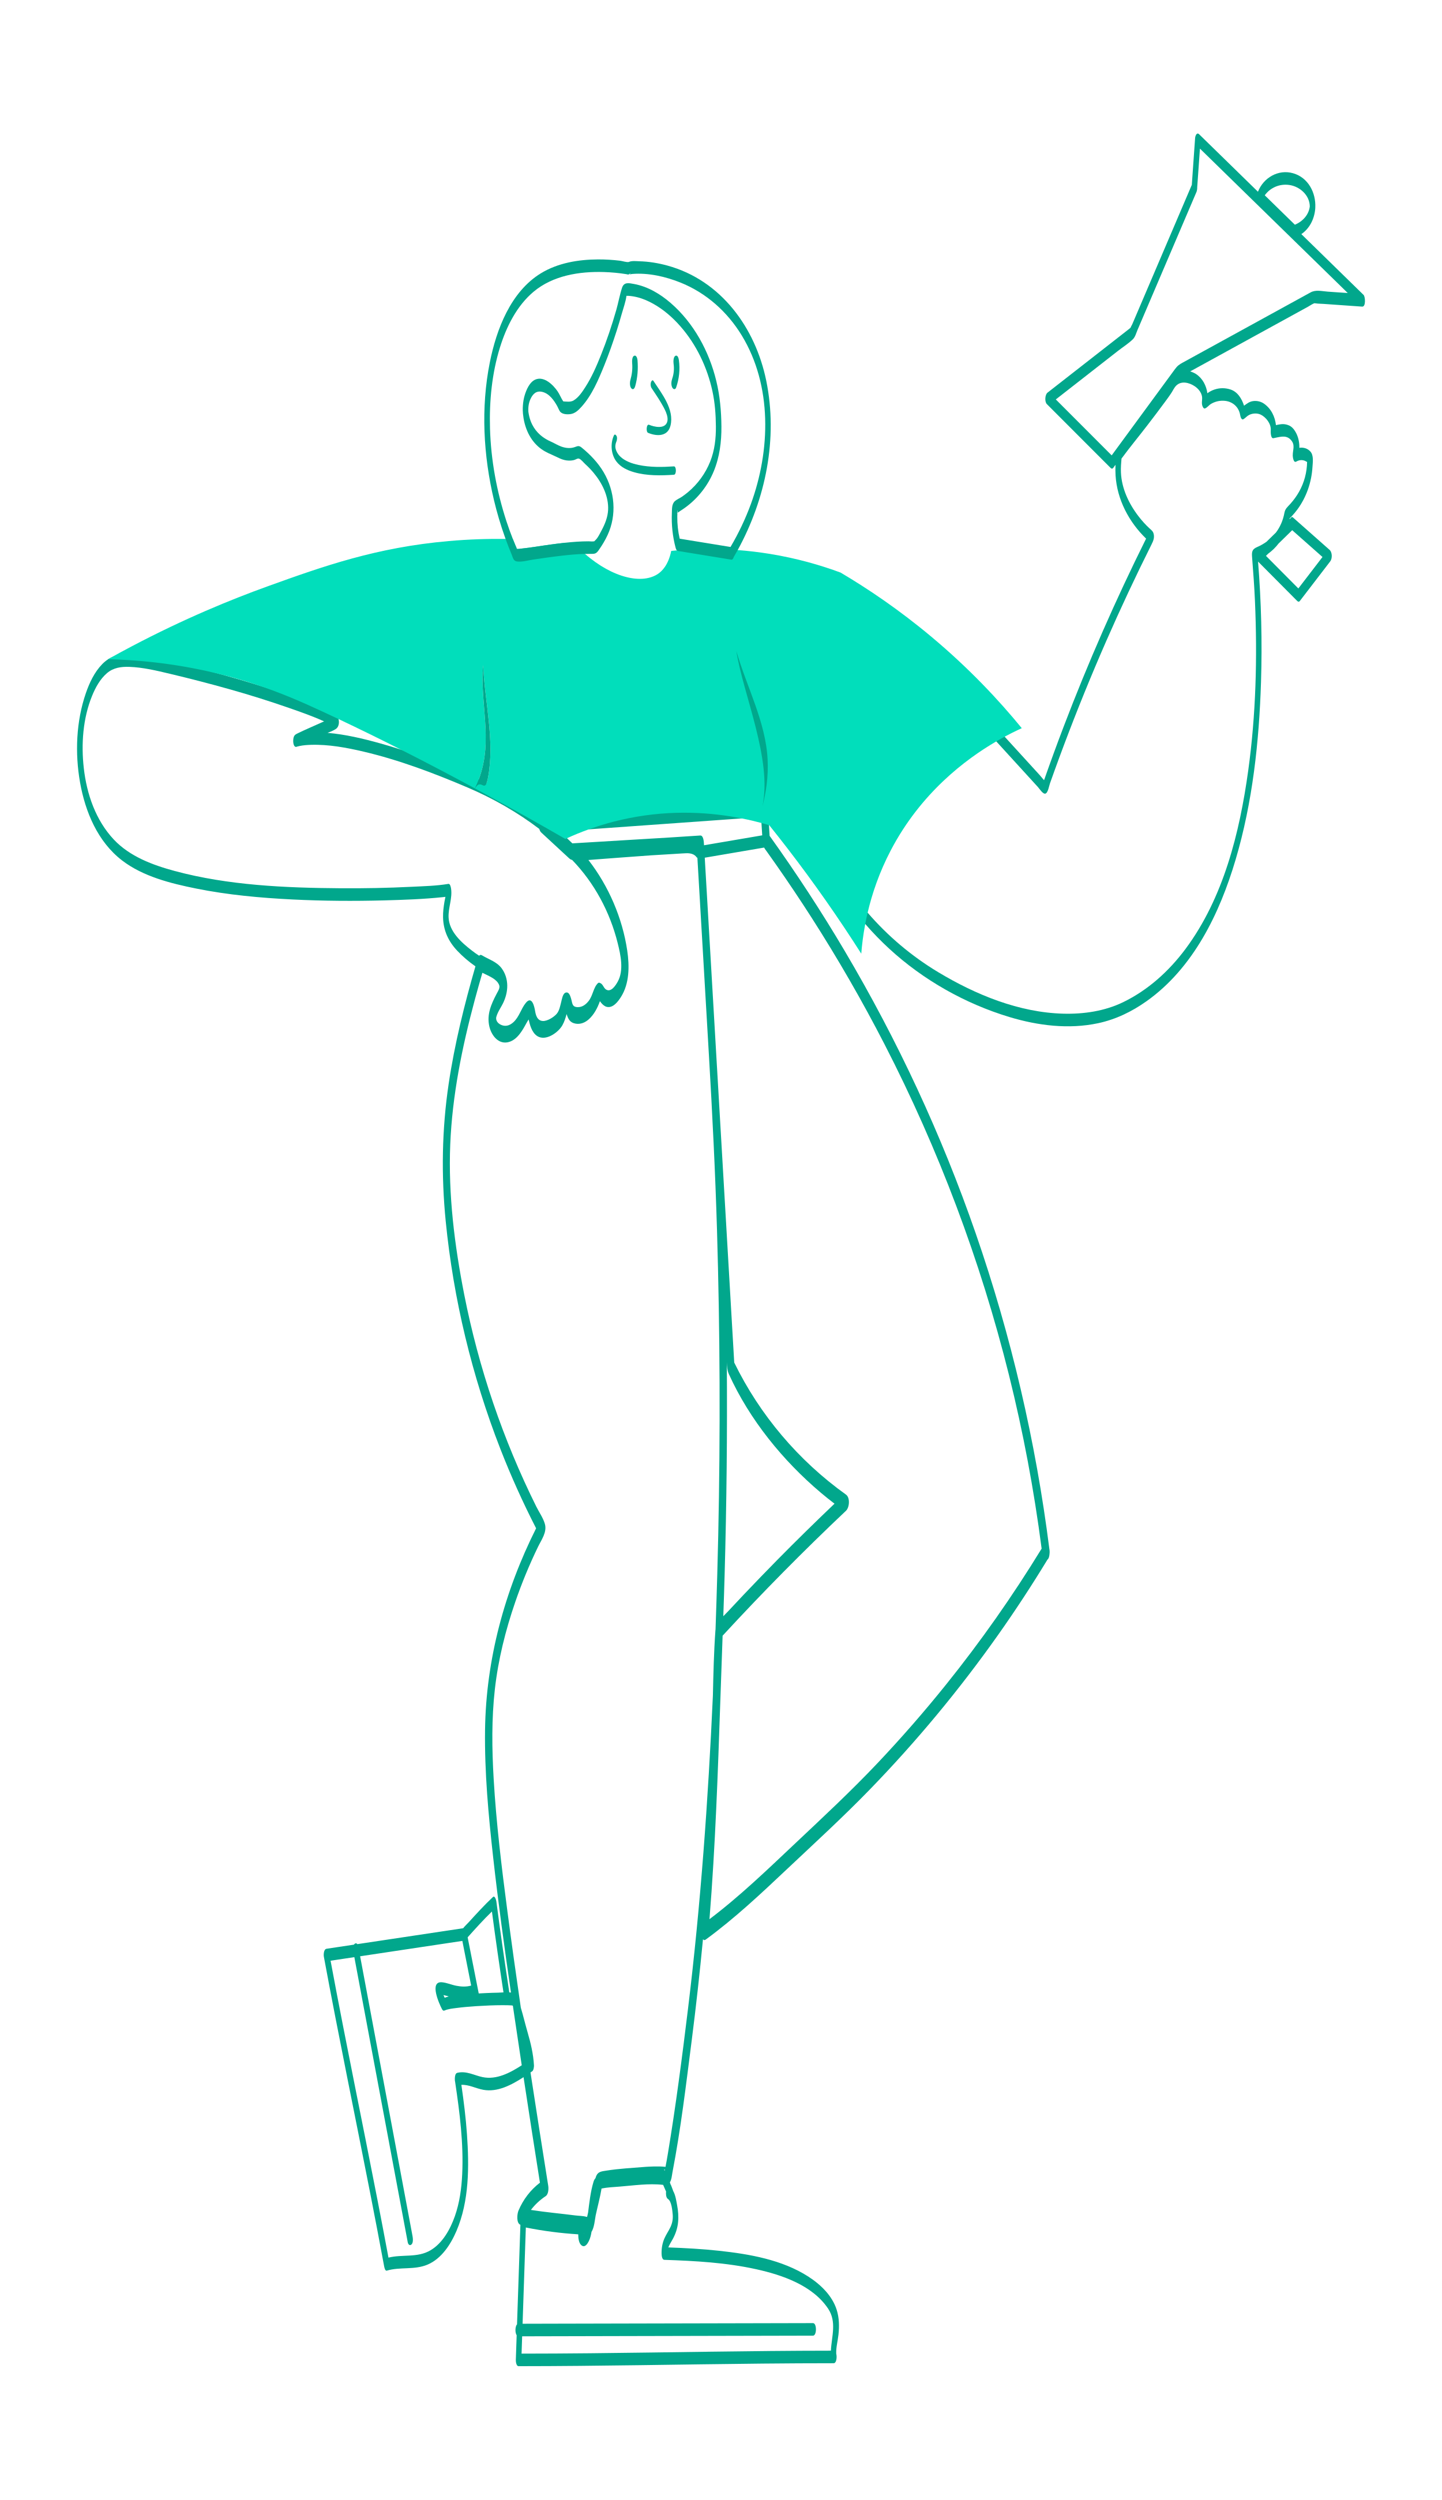 <?xml version="1.0" encoding="UTF-8"?>
<svg id="Camada_1" xmlns="http://www.w3.org/2000/svg" viewBox="0 0 1464.41 2538.45">
  <defs>
    <style>
      .cls-1 {
        fill: #01debb;
      }

      .cls-2 {
        fill: #01a78c;
      }
    </style>
  </defs>
  <g>
    <path class="cls-2" d="M773.1,832.36s0,.08.01.12v-.05s-.01-.05-.01-.07ZM773.08,831.99v-.06s-.01-.08-.01-.12c0,.06,0,.12.01.18ZM1065.65,1572.81c-13.8-109.05-38.84-216.52-74.8-320.4-34.55-99.83-79.34-195.99-133.11-286.91-23.66-40-49.11-78.93-76.16-116.72-.22-3.64-.44-7.28-.66-10.91-.39-6.4-.77-12.8-1.16-19.19-.1-1.6-1.14-6.41-3.61-6.24-.12,0-.23.02-.35.02-.14.02-.28.03-.42.04-27.73,1.98-55.48,3.96-83.21,5.94-29.74,2.13-59.47,4.25-89.2,6.38-17.49,1.24-34.99,2.49-52.48,3.74-.64.05-1.18.25-1.64.56-15.14-11.52-31.25-21.73-48.18-30.43-2.19-1.12-4.39-2.22-6.6-3.3-2.62-1.28-5.25-2.52-7.9-3.74-15.72-7.25-31.92-13.55-48.09-19.62-10.27-3.85-20.63-7.5-31.07-10.86-6.94-2.25-13.92-4.35-20.95-6.31-17.38-4.85-35.33-9.11-53.42-10.66,3.01-1.14,6.07-2.35,8.53-4.01,2.87-1.94,3.61-6.41,2.61-10.01-.35-1.29-.93-2.46-1.72-3.37-2.64-3.05-7.42-4.7-10.97-6.3-7.18-3.24-14.54-6.07-21.92-8.81-17.16-6.37-34.55-12.13-52.05-17.47-3.26-1-6.52-1.98-9.78-2.95-5.77-1.71-11.55-3.38-17.35-5-17.87-4.99-35.87-9.59-53.89-13.96-15.3-3.71-31.28-7.91-47.14-7.91-7.27,0-13.53,1.47-19.11,5.03-2.13,1.37-4.15,3.04-6.1,5.04-7.83,8.06-12.86,18.74-16.5,29.25-9.93,28.71-11.22,61.05-5.95,90.83,5.29,29.9,17.94,60.17,42.61,79.15,21.27,16.37,49.57,23.42,75.4,28.61,32.22,6.48,65.13,9.46,97.92,11.09,31.03,1.54,62.13,1.74,93.19.91,19.67-.53,39.45-1.22,59.03-3.26.97-.1,1.94-.2,2.9-.32-.3,1.71-.71,3.43-.97,4.95-.89,5.21-1.55,10.48-1.44,15.77.26,13.38,5.41,24.52,14.55,34.14,5.56,5.85,11.71,11.12,18.34,15.69-11.29,39.12-21.12,78.68-27.14,118.99-6.95,46.53-7.67,93.02-3.05,139.81,7.84,79.25,26.69,157.36,55.61,231.55,10.68,27.38,22.78,54.18,36.19,80.33-31.95,63.72-50.88,133.18-51.85,204.59-.58,43.22,3.44,86.48,8.22,129.39,5.12,45.92,11.44,91.72,18.09,137.45-.55-.07-1.11-.13-1.68-.17-4.68-30.76-9.17-61.56-13.16-92.42-.11-.86-1.46-6.33-3.45-4.45-8.62,8.11-16.63,16.88-24.59,25.63-1.78,1.95-4.02,3.92-5.63,6.09-35.82,5.38-71.65,10.77-107.47,16.15-.72-.9-1.76-1.22-2.93-.15-.21.2-.39.43-.55.68-9.28,1.39-18.56,2.78-27.84,4.18-2.89.43-3.07,6.09-2.7,8.07,15.01,81.08,31.76,161.82,47.57,242.75,4.64,23.77,9.19,47.56,13.6,71.37.15.83.92,5.21,2.7,4.68,13.55-4.07,28.02-.48,41.38-6.12,14.17-5.98,23.51-20.45,29.37-34.09,13.07-30.47,12.97-65.6,10.72-98.09-1.16-16.87-3.27-33.66-5.69-50.4,7.74-.28,14.39,3.56,22.14,5.03,14.52,2.75,28.98-5.03,41-12.82,5.42,35.73,10.97,71.46,16.64,107.17-9.66,7.42-17.06,17.11-21.82,28.44-1.34,3.19-2.37,12.57,1.98,14.3-1.14,33.71-2.27,67.42-3.42,101.13-1.98,2.04-2.12,8.47-.37,11.04-.29,8.35-.57,16.69-.85,25.04-.05,1.58.4,6.38,2.8,6.38,82.57-.02,165.12-1.83,247.69-2.63,24.1-.23,48.21-.37,72.31-.37.73,0,1.32-.44,1.78-1.15h.01c1.22-1.91,1.49-5.74.8-8.48-.3-6.46,1.6-13.07,2.27-19.44.9-8.44.76-17.12-1.84-25.27-4.6-14.42-16.38-25.67-28.84-33.68-26.53-17.06-59.66-22.82-90.48-26.16-17.16-1.87-34.4-2.79-51.64-3.42,1.16-2.91,2.93-5.61,4.46-8.4,2.94-5.36,4.85-11.08,5.45-17.19.57-5.76.11-11.53-.97-17.2-.83-4.39-1.59-10.19-3.98-14.45-.1-.32-.21-.64-.34-.96-.02-.06-.03-.12-.05-.18-.56-1.53-1.13-3.05-1.72-4.57-.13-.31-.31-.64-.53-.93-.22-.75-.46-1.49-.73-2.23,1.72-2.57,2.12-7.53,2.58-9.96,8.56-44.39,13.89-89.58,19.62-134.4,4.37-34.14,8.12-68.31,11.41-102.53.67.95,1.56,1.28,2.74.42,29.35-21.45,55.89-46.4,82.29-71.3,28.37-26.75,57.14-53.03,84.3-81.02,47.39-48.83,90.97-101.34,130.24-156.9,17.64-24.95,34.38-50.53,50.26-76.64,1.43-1.12,1.97-3.71,2.12-6.09.18-1.64.1-3.3-.21-4.88ZM597.94,842.18c13.55-.98,27.1-1.94,40.65-2.91,28.25-2.02,56.5-4.03,84.74-6.05,9.99-.71,19.97-1.43,29.96-2.14,6.55-.47,13.1-.94,19.65-1.41.02.45.05.89.08,1.33v.02c0,.06.01.11.01.16s.01.1.01.16.01.11.01.16.01.09.01.14c0,.06.01.11.01.17s0,.12.01.18c.01.12.02.25.02.37,0,.04,0,.08.01.12,0,.16.02.32.03.48.06,1.05.13,2.18.14,2.42.01.12.01.23.02.35.25,4.04.5,8.1.74,12.14.01.13.01.26.02.4-19.7,3.35-39.39,6.71-59.09,10.07-.02-.46-.05-.93-.08-1.4-.11-1.92-.44-8.73-3.74-8.5-21.15,1.48-42.32,2.68-63.48,3.96-15.74.95-31.47,1.9-47.21,2.85-5.15.31-10.29.62-15.44.93-1.15.07-2.31.18-3.46.21-.14,0-.25.01-.34.02-.06-.08-.14-.18-.28-.31-1.69-1.66-3.4-3.3-5.13-4.92-2.46-2.32-4.94-4.61-7.43-6.89,9.85-.71,19.71-1.41,29.56-2.11ZM479.3,965.36c-10.71-8.27-23.22-19.4-23.75-33.9-.37-9.82,4.03-19.39,2.51-29.21-.16-1.04-.84-5-2.7-4.68-12.29,2.07-25.05,2.33-37.47,2.95-23.95,1.2-47.94,1.66-71.92,1.49-56.11-.4-114.11-2.87-168.55-17.54-22.31-6.01-45.52-14.64-61.72-31.81-18.5-19.61-27.64-46.31-30.61-72.71-2.74-24.25-.92-50.41,8.37-73.19,3.46-8.5,8.13-17.16,15.2-23.21,6.54-5.58,14.4-6.64,22.78-6.35,13.85.49,27.63,3.82,41.05,7.01,20.5,4.86,40.94,10.16,61.22,15.87,20.11,5.67,40.06,11.93,59.79,18.81,11.95,4.17,24.07,8.37,35.61,13.66-4.67,2.07-9.34,4.13-13.99,6.23-4.5,2.02-9.03,3.99-13.43,6.21-.41.21-.76.41-1.09.61-.48.06-.66.08-.2.13-1.5.98-2.13,2.08-2.53,4.7-.3,1.88-.24,7.75,2.7,8.07.08,0,1.38-.39,1.38-.4.72-.2,1.44-.38,2.16-.53,3.81-.79,7.72-1.09,11.6-1.21,17.95-.54,36.06,2.8,53.46,6.89,36.34,8.54,71.52,21.88,105.8,36.5,25.91,11.06,50.37,25.03,72.67,41.96.51,1.6,1.17,2.91,1.86,3.55,9.18,8.48,18.35,16.97,27.53,25.45,1.64,1.51,2.41,2.27,3.97,2.52,22.59,23.34,38.39,52.84,46.25,84.32,3.03,12.11,6.54,27.86-.02,39.49-2.08,3.68-6.54,10.71-11.53,7.95-2.77-1.54-3.26-5.73-6.32-6.77-.67-.41-1.33-.41-1.99,0-4.89,4.59-5.16,12.72-9.7,18.39-2.74,3.44-6.3,6.18-10.88,6.13-6.09-.06-5.43-4.07-6.92-8.93-.78-2.55-2.18-7.15-5.7-5.73-2.79,1.13-3.61,7-4.27,9.43-1.1,4.15-1.84,8.99-4.81,12.29-2.9,3.21-9.22,7.18-13.77,7.01-5.9-.21-7.3-6.42-7.89-9.99-.78-4.67-3.22-15.97-9.39-8.49-5,6.06-6.64,14.2-12.68,19.71-3.02,2.76-6.67,4.39-10.77,3.3-4.55-1.2-7.62-4.86-6.55-8.77,1.43-5.24,5.08-9.96,7.3-14.88,2.42-5.35,3.86-11.07,3.78-16.97-.09-6.3-1.98-12.45-5.76-17.51-4.99-6.66-13.22-9.03-20.17-13.22-1.06-.64-1.93-.23-2.6.56-2.51-1.64-4.95-3.37-7.31-5.19ZM499.57,1941.09c3.61,27.42,7.58,54.8,11.73,82.15-1.96.09-3.87.23-5.62.29-3.8.06-7.6.19-11.41.36-.12,0-.25.01-.37.02-1.17.05-2.33.11-3.5.17-1.03.05-2.06.11-3.09.17-.38.02-.76.04-1.14.06-3.75-18.99-7.5-37.99-11.25-56.99,7.98-8.94,16.04-17.89,24.65-26.23ZM490.02,2109.25c-8.73-1.83-16.07-6.43-25.3-4.42-.09.02-.18.05-.27.08-.15.03-.31.07-.47.15-1.52.65-2,3.24-2.07,5.38-.08,1.49.06,3.03.38,4.31,4.59,30.75,8.55,61.89,7.1,93.04-.67,14.42-2.66,29.11-7.48,42.77-4.64,13.15-12.41,27.36-24.79,34.61-13.36,7.83-28.41,3.83-42.61,7.41-14.77-79.35-31.13-158.38-46.6-237.6-4.16-21.28-8.22-42.59-12.2-63.91,8.05-1.21,16.09-2.42,24.14-3.63,5.9,31.52,11.81,63.05,17.71,94.57,9.9,52.88,19.81,105.76,29.71,158.64,2.26,12.09,4.53,24.17,6.79,36.25.4,2.12,1.94,4.03,3.84,2.29,2-1.84,1.43-6.44,1-8.72-6.19-33.07-12.38-66.14-18.58-99.21-9.9-52.88-19.8-105.76-29.71-158.64-1.62-8.69-3.25-17.37-4.88-26.06,28.13-4.23,56.25-8.45,84.38-12.68,6.47-.97,12.94-1.95,19.42-2.92,2.74,14.05,5.53,28.08,8.31,42.12.21,1.07.42,2.14.63,3.22-4.92,1.45-10.14,1.17-15.23.17-4.74-.92-9.44-3.04-14.25-3.51-13.54-1.35-2.74,22.3-.25,27.03.59,1.12,1.32,2.26,2.73,1.64,3.74-1.65,8.16-2.03,12.17-2.56,6.24-.82,12.53-1.35,18.82-1.77.64-.05,1.28-.09,1.93-.13,8.61-.53,17.26-.94,25.89-.94,1.66,0,3.32.02,4.98.05.02,0,.04-.01.05-.01.88.04,1.75.06,2.62.11,1.55.08,2.35,0,2.92.44l2.1,14.25c2.27,15.39,4.57,30.79,6.9,46.18-11.78,7.62-25.61,15-39.83,12ZM455.73,2027.36c-1.42.37-2.8.81-4.14,1.32-.41-.89-.82-1.8-1.22-2.71.13.02.26.04.37.06,1.68.35,3.33.87,4.99,1.33ZM448.02,2021.25c-.17-.36-.28-.67-.08-.53.03.18.06.36.08.53ZM683.16,2248.89c.37,4.46-.38,8.6-2.28,12.67-1.82,3.9-4.34,7.44-6.08,11.37-2.17,4.92-3.05,10.16-2.95,15.51.03,1.65.33,6.29,2.8,6.38,31.27,1.07,62.82,2.79,93.45,9.57,26.36,5.83,57.01,16.33,72.8,39.88,9.06,13.5,3.65,28.09,2.89,42.81-81.62.05-163.21,1.82-244.82,2.61-23.1.23-46.2.35-69.3.37.2-5.86.4-11.73.6-17.59,32.37-.07,64.73-.14,97.1-.22,53.8-.11,107.6-.23,161.4-.35,12.3-.03,24.59-.06,36.88-.08,3.94-.01,3.97-12.76,0-12.75-33.64.07-67.28.15-100.92.22-53.81.12-107.61.24-161.41.35-10.87.03-21.75.05-32.62.08.94-27.73,1.88-55.47,2.81-83.2.17-4.85.33-9.7.5-14.54,17.56,3.52,35.32,5.83,53.2,6.93.03,4.43.68,9.34,3.63,11.41,3.24,2.27,5.87-1.93,7.12-4.48,1.47-3.02,2.25-6.25,2.76-9.54,2.83-4.19,3.48-13.11,4.18-16.43,1.92-9.11,4.49-18.3,6.01-27.49,5.86-1.17,11.98-1.45,17.9-1.9,14.9-1.15,29.71-3.49,44.64-1.8,1.03,2.26,2.02,4.53,2.97,6.81-.24,2.14-.14,5.8,1.64,7.34.11.09.22.18.35.26,3.59,2.28,4.41,11.73,4.75,15.8ZM592.9,2267.89c.08.02.15.03.23.05-.06.06-.13.12-.19.17-.01-.07-.03-.15-.04-.22ZM675.22,2202.96c-.1.34-.19.67-.16.93.13,1.2-1.3-1.08.16-.93ZM698.75,2039.5c-6,49.3-12.38,98.64-20.52,147.64-.95,5.72-1.53,8.88-2.39,13.28-6.29-.91-18.49-.16-19.89-.05-13.36,1.09-27.13,1.78-40.37,3.88-4.04.64-8,.92-9.84,4.89-.42.91-.76,1.88-1.06,2.87-.82.81-1.45,1.93-1.95,3.6-3.02,9.99-4.18,20.83-5.5,31.18-.33,1.48-.65,2.95-.99,4.42-.3-.02-.54-.03-.61-.05-3.44-1.04-7.67-.96-11.24-1.42-14.98-1.91-30.24-3.26-45.23-5.59,4.1-5.42,9.13-10.11,14.99-14.01,2.86-1.91,3.07-7.56,2.61-10.46-6.11-38.38-12.15-76.75-18.02-115.14.44-.31.89-.61,1.33-.92,1.86-.76,2.27-4.9,2.2-6.25-.66-11.77-3.3-22.62-6.56-33.9-2.39-8.22-4.34-16.55-6.8-24.74-4.74-32.49-9.3-65.01-13.58-97.59-5.89-44.84-11.39-89.86-14.01-135.03-1.76-30.22-2.16-60.67,1.24-90.78,3.41-30.18,10.82-59.84,20.7-88.52,6.57-19.1,14.3-37.82,23.1-56,3.44-7.12,9.29-14.86,7.02-23.16-1.66-6.06-5.94-12.07-8.73-17.7-33.85-68.12-58.51-140.66-73.2-215.3-9.84-49.96-16.3-101.58-14.21-152.55,2.05-49.7,12-98.75,24.89-146.67,2.48-9.23,5.08-18.42,7.75-27.59,5.51,2.81,12.3,5.3,15.72,10.05,3.19,4.42,1.11,6.73-1.53,11.81-5.38,10.35-9.84,20.6-7.15,32.53,2.1,9.29,9.54,19.1,20.21,15.8,8.66-2.67,13.75-12.21,17.79-19.63.52-.96,1.32-2.07,1.89-3.17.21.77.39,1.39.46,1.7,1.38,6.03,4,13.76,10.34,16.18,8.38,3.19,19.65-5.09,23.52-11.98,2-3.56,3.22-7.46,4.29-11.38,1.62,5.2,3.48,8.85,9.35,9.78,4.97.78,9.53-1.2,13.19-4.47,5.32-4.76,8.84-11.54,11.28-18.38.45.68.96,1.34,1.49,1.94,1.53,1.73,3.3,3.36,5.62,3.87,6.3,1.39,11.48-5.66,14.35-10.23,8.62-13.71,8.58-31.42,6.29-46.93-4.87-32.91-18.81-65.52-39.42-92.02,21.18-1.57,42.37-3.27,63.57-4.73,7.9-.47,15.79-.95,23.69-1.43,2.49-.15,4.97-.31,7.46-.47,1.41-.07,2.82-.15,4.24-.22,4.25-.21,8.89.59,11.29,4.62-.02-.04.05-1.02.42.15.01.01.01.02.01.03.05.88.1,1.76.15,2.64v.08c.48,8.15.96,16.31,1.43,24.47,1.5,25.58,2.99,51.16,4.49,76.75,1.28,22.06,2.57,44.12,3.86,66.18.6,10.18,1.19,20.36,1.78,30.54,3.45,59.07,6.43,118.1,8.19,177.26,3.05,103.14,3.47,206.36,1.26,309.53-.29,13.41-.62,26.82-1,40.23-.52,18.57-1.1,37.15-1.75,55.73-.04.27-.08.52-.1.79-1.6,22.06-2.09,44.29-2.59,66.47-4.81,106.13-12.41,212.24-25.22,317.57ZM960.77,1710.63c-22.1,27.5-45.31,54.12-69.56,79.75-26.9,28.45-55.48,55.01-83.95,81.85-28.07,26.46-55.94,53.39-86.76,76.67,5.99-74.35,8.52-148.94,11.08-223.47.74-21.47,1.47-42.94,2.26-64.41,40.29-43.72,82.08-86.05,125.31-126.88,3.52-3.33,4.35-13.28,0-16.39-48.27-34.55-87.47-80.75-113.51-134.1-1.75-29.95-3.49-59.9-5.24-89.85-2.66-45.55-5.32-91.1-7.98-136.66-1.41-24.04-2.81-48.09-4.21-72.13v-.04c-.07-1.15-.14-2.3-.21-3.45-.07-1.33-.15-2.67-.23-4-1.78-30.57-3.57-61.13-5.35-91.7-.02-.25-.03-.51-.05-.77-.02-.32-.04-.64-.05-.95-.67-11.4-1.33-22.79-2-34.18-1.42-24.29-2.84-48.58-4.26-72.87-.11-2-.19-4.05-.34-6.08,20.08-3.43,40.17-6.86,60.26-10.28.87,1.58,2.02,3,3.09,4.5,3.11,4.37,6.21,8.75,9.29,13.15,12.28,17.56,24.21,35.37,35.78,53.42,26.75,41.74,51.54,84.74,74.22,128.84,54.8,106.53,97.29,219.29,126.25,335.55,14.47,58.12,25.51,117.05,33.21,176.44-29.38,48.02-61.78,94.16-97.05,138.04ZM738.11,1383.35c.17,4.12.41,8.34,2.08,12.01,20.98,46.26,54.8,87.83,93.41,120.48,4.53,3.83,9.17,7.52,13.88,11.12-19.64,18.74-39.03,37.75-58.08,57.08-11.45,11.63-22.79,23.36-34.02,35.2-5.55,5.85-11.08,11.74-16.58,17.65-1.39,1.49-2.85,2.92-4.26,4.36.49-14.1.96-28.2,1.35-42.31,2.01-71.84,2.75-143.72,2.22-215.59Z"/>
    <path class="cls-2" d="M1384.77,299.49c-18.82-18.39-37.64-36.77-56.45-55.15l-6.75-6.6c8.28-5.65,13.08-15.05,14.07-25.31.04-.43.08-.99.1-1.61v-.09c.7-15.15-7.23-30.37-22.43-34.77-15.15-4.39-30.23,4.53-35.8,18.74-13.04-12.74-26.08-25.48-39.13-38.23l-20.58-20.1c-2.5-2.44-3.97,1.72-4.12,3.81-1.11,15.84-2.23,31.69-3.34,47.53-14.98,35.05-29.95,70.1-44.93,105.14-3.97,9.3-7.94,18.59-11.91,27.89-1.22,2.84-2.43,5.68-3.64,8.52-.24.54-1.32,2.32-1.7,3.46-.45.38-.93.87-1.13,1.02-2.65,2.07-5.3,4.14-7.95,6.21-9.03,7.05-18.06,14.1-27.09,21.15-16.06,12.54-32.12,25.08-48.18,37.62-2.61,2.04-3.08,9.24-.67,11.65,18.85,18.87,37.7,37.74,56.54,56.61,2.7,2.69,5.39,5.39,8.08,8.08.93.94,1.93,1.24,2.83,0,.75-1.01,1.49-2.03,2.24-3.05-.14,3.63-.15,7.26.08,10.91,1.56,24.4,13.56,47.19,31,64.05-30.94,62.2-58.9,125.86-83.67,190.76-6.9,18.09-13.54,36.29-19.96,54.56-1.55-1.73-4.41-5.19-4.65-5.46-1.79-1.96-3.59-3.93-5.38-5.89-4.48-4.92-8.97-9.83-13.45-14.74-5.51-6.04-11.02-12.08-16.53-18.11-3.01-3.3-6.02-6.6-9.03-9.9-4.04-4.43-8.07-8.85-12.11-13.27-2.24-2.46-4.48-4.92-6.72-7.37-1.01-1.11-2.65-4.11-4.39-3.81-1.12.19-1.81,1.36-2.49,2.18-8.69,10.35-17.12,20.93-25.67,31.39-29.68,36.3-59.36,72.6-89.04,108.89-7.63,9.34-15.27,18.68-22.9,28.01-.03.03-.05.06-.07.09-.01.01-.02.03-.03.04-.01,0-.01.01-.02.02-.12.16-.23.33-.34.52-1.38,2.24-1.3,5.83-.64,8.18.17.61.47,1.36.88,1.97,1.53,3.82,4.23,7.31,6.46,10.74,3.89,5.98,8,11.81,12.32,17.49,3.9,5.14,7.97,10.14,12.2,15.02,7.64,8.83,15.8,17.22,24.4,25.14,34.53,31.8,77.3,55.92,122.25,69.42,28.83,8.67,59.93,12.55,89.66,6.25,18.07-3.84,34.38-11.74,49.42-22.41,47.52-33.74,74.24-89.13,90.37-143.6,17.3-58.41,23.91-119.81,25.83-180.52,1.29-40.76.25-81.64-3-122.3,13.23,13.31,26.45,26.62,39.68,39.93.95.95,1.91,1.2,2.83,0,10.27-13.39,20.53-26.77,30.8-40.15,2.19-2.85,2.11-9.19-.67-11.65-12.42-10.99-24.85-21.99-37.27-32.98-.84-.74-1.54-.28-2.1.58-.02.03-.04.04-.06.06-.42.41-.84.82-1.25,1.22.03-.29.06-.58.08-.86.06-.05.11-.11.17-.16.74-.56,1.39-1.39,2.02-2.06,2.05-2.18,3.97-4.48,5.75-6.9,9.19-12.5,14.34-27.61,15.28-43.05.3-4.84,1.38-11.76-2.09-15.67-2.9-3.28-7.16-4.48-11.22-3.8,0-.31.01-.62.01-.93-.05-5.49-1.3-10.96-4.17-15.66-2.28-3.72-4.64-5.94-8.88-7.02-3.91-1-7.28-.21-10.73.55-1-8.56-4.77-16.61-12.12-21.78-3.07-2.16-7.02-3.1-10.74-2.67-4.19.48-6.6,2.63-9.56,4.74-2.29-7.23-6.62-14.25-13.98-16.56-5.32-1.66-10.84-1.65-16.13.16-2.56.87-4.96,2.11-7.12,3.74-1.07-7.66-4.72-14.9-11.27-19.35-1.81-1.23-3.97-2.14-6.17-2.84,39.86-21.88,79.71-43.76,119.57-65.64,2.08-1.13,4.27-2.76,6.51-3.59.42-.01.92.06,1.28.12,2.59.42,5.37.38,7.99.56,13.1.92,26.2,1.85,39.3,2.77,3.88.27,3.16-10.18,1.42-11.88ZM1309.37,187.84c10.85,1.57,20.66,10.55,20.78,21.79-1.08,8.72-7.26,15.2-15.13,18.59-10.2-9.97-20.4-19.93-30.6-29.89,5.53-7.77,15.06-11.93,24.95-10.49ZM1312.28,538.4c10.25,9.08,20.5,18.15,30.76,27.22-8.17,10.65-16.34,21.3-24.51,31.95-10.97-11.03-21.93-22.06-32.9-33.1.77-.75,1.55-1.51,2.32-2.27,1.98-1.45,3.86-3.03,5.62-4.75,1.76-1.73,3.39-3.58,4.88-5.52,4.61-4.51,9.22-9.02,13.83-13.53ZM1213.38,392.28c3.51,2.39,6.67,6.16,7.33,10.47.52,3.45-.96,6.87.7,10.23.27.56,1.06,2.03,1.98,1.87,2.04-.37,4.43-3.48,6.23-4.57,4.28-2.61,9.25-3.73,14.24-3.25,7.83.74,14.1,6.09,15.52,14.16.23,1.26,1.14,5.87,3.45,4.46,2.02-1.23,3.5-3.18,5.7-4.28,3.54-1.78,8.24-2.06,11.87-.28,5.51,2.69,10.63,9.59,10.09,15.82-.1,1.14-.21,8.58,2.7,8.07,5.74-1.01,12.37-3.65,17.22,1.19,5.44,5.44,2.36,10.21,2.42,16.44.01,1.2.71,7.82,3.55,6.15,2.41-1.42,5.04-1.93,7.76-1.17,1.22.33,1.97.85,3.07,1.44.06.03.13.08.2.14-.19,10.54-2.89,20.8-8.09,30.09-2.47,4.42-5.5,8.55-8.86,12.33-2.89,3.25-5.3,4.86-6.1,9.28-1.31,7.25-4.19,14.05-8.57,19.89-3.2,3.13-6.4,6.25-9.6,9.38-2.95,2.13-6.15,3.93-9.47,5.36-4.74,2.05-5.64,4.29-5.21,9.84,1.24,16.05,2.3,29.93,2.97,45.4,2.47,57.32.99,115.03-6.88,171.9-8.7,62.93-25.09,129.09-63.6,180.9-16.74,22.52-38.07,41.89-63.46,54.18-18.72,9.07-39.92,12.18-60.57,11.65-45.13-1.16-89.03-19.21-127.25-42.19-26.92-16.18-51.12-36.64-71.61-60.37-7.46-8.63-14.41-17.68-20.84-27.12-2-2.95-3.95-5.94-5.84-8.96,12.52-15.31,25.04-30.63,37.56-45.94,23.73-29.03,47.47-58.06,71.21-87.09,7.48-9.15,14.96-18.29,22.43-27.44.58-.71,1.54-2.36,2.49-3.5.04.58,1.08,1.12,1.45,1.8,1.03,1.83,3.32,3.63,4.71,5.16,3.37,3.68,6.73,7.37,10.09,11.05,2.46,2.7,4.93,5.4,7.39,8.1,4.26,4.67,8.52,9.34,12.79,14.02,6.73,7.37,13.45,14.74,20.18,22.11,3.14,3.44,6.28,6.88,9.41,10.32,1.43,1.56,4.97,7.27,7.49,6.59,2.65-.73,3.8-8,4.62-10.32,1.53-4.31,3.07-8.63,4.63-12.93,3.16-8.76,6.38-17.49,9.65-26.2,13.35-35.5,27.64-70.64,42.86-105.38,14.54-33.18,29.92-65.98,46.12-98.38,1.77-3.53,3.1-6.81,2-10.84-.68-2.52-2.32-3.63-4.15-5.31-4.07-3.76-7.8-7.91-11.17-12.31-9.79-12.72-17.13-28.21-17.83-44.44-.21-4.73.17-9.41.57-14.11,8.4-11.44,17.52-22.42,26.16-33.68,6.2-8.09,12.38-16.18,18.4-24.4,2.01-2.74,4.03-5.47,5.9-8.31,1.67-2.51,2.87-5.41,4.99-7.59,5.18-5.34,13.39-3.24,19,.57ZM1348.33,296.15c-6.08-.42-12.01-2.17-17.42.8-20.93,11.49-41.85,22.98-62.78,34.47-22.3,12.23-44.59,24.47-66.89,36.71-3.77,2.07-5.5,3.28-8.03,6.73-6.72,9.16-13.45,18.33-20.17,27.49-14.7,20.02-29.39,40.05-44.08,60.07-18.31-18.32-36.61-36.65-54.91-54.97-.61-.62-1.22-1.23-1.83-1.84,11.4-8.9,22.8-17.8,34.21-26.71,9.65-7.53,19.3-15.07,28.95-22.61,4.94-3.85,10.62-7.43,15.12-11.8,2.37-2.3,3.38-6.34,4.65-9.32,3.54-8.29,7.08-16.57,10.62-24.86,9.91-23.19,19.82-46.38,29.73-69.58,6.44-15.06,12.88-30.13,19.31-45.19.36-.7.59-1.51.72-2.21.23-1.03.33-2.12.29-3.2.92-13.08,1.84-26.16,2.76-39.23,17.61,17.21,35.23,34.42,52.84,51.63,29.98,29.29,59.96,58.57,89.94,87.86,2.45,2.4,4.91,4.8,7.36,7.2-6.79-.48-13.59-.96-20.39-1.44Z"/>
  </g>
  <g>
    <path class="cls-1" d="M945.65,646.44c-32.6-27.26-64.12-48.52-92-65-19.63-7.28-43.83-14.43-72-19-11.27-1.83-22.12-3.07-32.49-3.85-23.35-1.76-44.21-1.18-61.76.32-1.96.16-3.88.34-5.75.53-2.95,14.54-9.52,20.53-13,23-15.95,11.32-46.23,4.76-74.56-19.96-3.52-3.06-7.01-6.41-10.44-10.04-3.2-.43-6.54-.86-10.01-1.27-4.62.51-9.23,1.1-13.83,1.71-10.3,1.37-20.56,3.23-30.9,4.27-1.13.11-2.51.41-3.64.24-.16-.02-.38,0-.6.01.37-.39-.92-2.88-1.09-3.27-.93-2.23-1.84-4.46-2.73-6.71-2.44-.06-4.91-.11-7.41-.14-17.78-.23-37.14.34-57.79,2.16-73.26,6.44-126.8,25.36-184,46-37.43,13.51-84.82,32.95-137.98,60.96-7.88,4.15-15.9,8.5-24.02,13.04h.2c26.62.6,64.59,3.47,108.8,14,3.87.92,7.65,1.87,11.34,2.84,9.59,2.52,18.62,5.19,27.13,7.95,27.87,9.04,50.24,19.03,69.03,27.71,5.89,2.72,11.77,5.47,17.63,8.24,21.52,10.17,42.73,20.61,63.23,30.99,26.59,13.47,51.98,26.85,75.29,39.44,1.46-3.01,2.75-6,3.87-8.96,15.02-39.72,1.03-75.69,4.48-116.21,1.67,38,12,76.61,5,114-.52,2.78-1.05,4.68-1.58,5.95-2.9,6.85-6.19-4.7-11.74,5.24,37.07,20.03,68.86,38.07,91.82,51.31.55-.25,1.1-.51,1.66-.76,6.76-3.09,14.14-6.14,22.13-9,12.05-4.34,25.48-8.26,40.21-11.24,45.22-9.13,85.27-5.79,115.14.14,7.3,1.44,14,3.04,20.01,4.65,2.68.72,5.22,1.43,7.62,2.14.08.03.15.05.23.07,25.65,31.92,51.22,66.49,76.14,103.85,5.95,8.92,11.74,17.81,17.36,26.65.68-8.67,1.89-18.86,4.03-30.16.7-3.71,1.51-7.54,2.43-11.47,4.5-19.2,11.77-40.9,23.54-63.37,30.44-58.14,75.75-92.28,107.11-110.57,2.97-1.74,5.82-3.33,8.51-4.78,5.22-2.82,9.87-5.13,13.79-6.98,1.28-.61,2.48-1.16,3.59-1.67-23.19-28.35-53.45-60.77-92-93ZM482.3,800.61c-.04.11-.1.22-.15.33.06-.11.11-.21.18-.31-.01-.01-.02-.01-.03-.02Z"/>
    <path class="cls-2" d="M495.65,789.45c-3.34,17.82-6.74-.59-13.32,11.19-.01-.01-.02-.01-.03-.02,21.08-43.34,4.64-81.62,8.35-125.17,1.67,38,12,76.61,5,114Z"/>
    <path class="cls-2" d="M779.51,770.83c.96,18.26-1.7,34.51-5.29,48.15,10.47-47.28-19.75-114.46-26.41-157.77,10.57,36.54,29.7,71.63,31.7,109.62Z"/>
  </g>
  <g>
    <path class="cls-2" d="M639,278.6c.09.07.22.02.36-.08-.14.05-.31.11-.36.08Z"/>
    <path class="cls-2" d="M531.11,420.24c-.25-2.55.08,1.25,0,0h0Z"/>
    <path class="cls-2" d="M688.15,520.64c-.08.04-.16.09-.23.13,0,.02,0,.04,0,.05,0,.05,0,.09,0,.14.1-.08.18-.19.24-.32Z"/>
    <path class="cls-2" d="M778.17,386.65c-11-53.7-45.8-101.97-100.32-116.94-9.37-2.58-19.09-4.17-28.81-4.4-2.59-.07-7.59-.71-10.54.76-2.59.36-6.23-1-8.82-1.31-7.4-.91-14.86-1.36-22.32-1.33-19.95.08-40.88,3.57-58.12,14.13-30.62,18.76-45.1,56.91-51.81,90.45-9.24,46.16-6.57,94.56,4.29,140.19,3,12.59,6.71,25,11.04,37.19.22.63.45,1.26.68,1.89,1.93,5.34,3.99,10.63,6.18,15.87,1.21,2.89,1.71,6.43,5.12,6.98,5.19.83,11.81-1.19,16.93-1.93,9.59-1.39,19.19-2.8,28.82-3.9,7.83-.89,15.71-1.65,23.6-1.82,1.81-.04,3.63-.05,5.44-.02,4.34.06,5.86-.07,8.38-3.64,3.44-4.86,6.56-9.98,9.07-15.39,9.57-20.56,7.48-44.44-3.92-63.84-5.67-9.66-13.56-17.91-22.21-24.97-2.88-2.36-4.05-1.71-7.09-.62-4.45,1.59-9.26,1.08-13.71-.51-3.68-1.32-7.03-3.47-10.61-5.05-3.87-1.7-7.55-3.92-10.74-6.7-3.37-2.94-6.18-6.56-8.19-10.55-1.33-2.63-2.32-5.4-3.01-8.26-.35-1.44-.62-2.88-.84-4.35-.02-.17-.04-.28-.06-.35-.01-.24-.02-.52-.04-.84-.2-4.41.47-8.77,2.43-12.74,2.52-5.12,6.01-8.04,11.66-6.72,7.1,1.65,12.01,8.59,15.3,14.61.87,1.59,1.52,3.36,2.46,4.9,2.04,3.33,7.29,3.55,10.86,3.08,4.83-.65,8.23-4.07,11.37-7.55,10.5-11.67,17.08-27.29,22.91-41.63,4.73-11.65,8.89-23.55,12.74-35.53,1.8-5.6,3.47-11.25,5.07-16.91,1.65-5.9,4.05-12.38,4.85-18.51.3.11,1.67.02,1.95.04,2.98.17,5.95.66,8.84,1.36,5.79,1.4,11.32,3.84,16.49,6.74,10.44,5.85,19.57,13.81,27.43,22.78,16.33,18.63,27.28,41.65,32.55,65.79,2.57,11.8,3.45,23.92,3.55,35.98.1,12.11-1.26,24.27-5.77,35.59-4.81,12.08-12.66,22.89-22.67,31.2-1.96,1.63-4.01,3.17-6.11,4.61-2.17,1.48-5.02,2.63-6.99,4.33-3.34,2.9-3,7.98-3.17,12.02-.52,11.91.75,23.99,3.83,35.51.24.88.59,1.92,1.26,2.57.31.3.7.51,1.17.59,17.96,2.93,35.92,5.85,53.87,8.78.28.12.57.13.85,0,.79-.22,1.4-1.18,1.79-2.48,1.4-2.38,2.76-4.79,4.08-7.21,28.5-52,41-113.38,29.01-171.94ZM572.04,407.62c.25.18.35.48,0,0h0ZM762.48,512.02c-5.54,15.06-12.46,29.59-20.61,43.42-17.2-2.81-34.4-5.61-51.6-8.41-1.71-7.33-2.53-14.83-2.46-22.37.01-1.23.05-2.46.1-3.7-.19.16-.45.22-.82.08.14.05.45-.07.83-.27.03-.54.14-1.15.09-1.68-.19-2.19.64.41.14,1.55,1.07-.61,2.52-1.71,2.89-1.94,1.83-1.16,3.62-2.38,5.37-3.67,12.59-9.3,22.52-22.04,28.47-36.53,5.91-14.38,7.88-29.95,7.75-45.42-.13-15.55-1.53-31.09-5.2-46.23-7.24-29.93-22.83-58.83-46.29-79.14-10.59-9.17-23.22-16.75-37.15-19.31-5.29-.97-10.29-2.24-12.28,3.83-2.41,7.36-3.75,15.21-5.89,22.67-4.46,15.55-9.62,30.93-15.64,45.94-4.42,11.01-9.23,22.1-15.66,32.11-3.11,4.85-6.86,10.62-11.95,13.66-2.11,1.27-4.53,1.42-6.97,1.22-1.01-.08-2.68-.02-3.59-.26-.06-.07-.11-.14-.18-.25-2.09-3.14-3.44-6.79-5.58-9.94-4.4-6.46-13.66-15.7-22.52-11.96-5.92,2.5-9.27,10.5-10.95,16.2-.94,3.19-1.48,6.54-1.74,9.86-.13,1.76-.2,3.53-.15,5.29.03,1.01.12,2.02.19,3.04.01.06.01.13.02.19,0,.06.01.12.01.18,0,.02,0,.03,0,.05v.07c1.22,12.35,5.89,24.5,15.22,32.96,4.16,3.78,8.89,6.31,14.03,8.46,5.89,2.48,10.65,5.9,17.41,6.01,1.85.04,3.83-.15,5.61-.7,1.53-.47,3.08-1.77,4.61-1.31,2.02.61,4.65,4.01,6.22,5.44,3.08,2.81,6,5.81,8.67,9.02,8.63,10.33,15.36,23.85,14.68,37.64-.36,7.23-3.11,14.19-6.5,20.51-1.75,3.24-3.9,8.01-6.69,10.47-1.43,1.27-.11.73-2.03.98-1.45.19-3.1-.09-4.57-.09-8.06-.01-16.11.61-24.14,1.48-4.62.51-9.23,1.1-13.83,1.71-10.3,1.37-20.56,3.23-30.9,4.27-1.13.11-2.51.41-3.64.24-.16-.02-.38,0-.6.01.37-.39-.92-2.88-1.09-3.27-.93-2.23-1.84-4.46-2.73-6.71-2.32-5.89-4.48-11.85-6.46-17.88-9.97-30.49-15.85-62.43-16.77-94.52-.78-27.8,1.92-55.95,10.23-82.58,6.49-20.77,16.99-41.86,33.91-56.1,19.78-16.65,46.69-20.88,71.81-20.08,7.58.25,15.15.96,22.63,2.17.54.09,1.42.41,1.97.34.57-.08,2.09-1.31,2.34-1.7-.13.32-.72,1.16-1.15,1.45.08-.02.15-.05.19-.04.65.14,1.78-.23,2.45-.28,16.53-1.36,34.17,2.7,49.38,8.86,26.04,10.54,47.34,29.64,61.9,53.56,31.07,51.04,29.25,116.77,9.2,171.4Z"/>
    <path class="cls-2" d="M641.23,394.45c1.94,2.01,3.3-.39,3.84-2.29,2.43-8.63,3.08-17.49,2.35-26.4-.14-1.64-1.1-5.46-3.45-4.45-2.3.99-2.11,6-1.96,7.84.47,5.63-.25,11.16-1.78,16.58-.67,2.38-.87,6.78,1.01,8.72Z"/>
    <path class="cls-2" d="M682.69,393.45c1,2,3.08,2.6,3.97,0,3.07-8.95,4.11-18.29,2.78-27.69-.23-1.61-1.05-5.49-3.45-4.45-2.23.96-2.21,6.04-1.96,7.84.73,5.17.36,10.32-1.34,15.29-.95,2.76-1.36,6.3,0,9.02Z"/>
    <path class="cls-2" d="M659.15,431.35c-2.67-1.11-3.34,7.22-.99,8.2,8.96,3.72,20.04,3.88,22.77-7.39,4.02-16.54-8.95-32.48-17.33-45.38-1.08-1.67-2.26.58-2.56,1.52-.57,1.77-.35,4.24.67,5.81,3.21,4.95,6.64,9.76,9.6,14.87,2.91,5.02,8.44,13.93,6.07,19.98-2.72,6.93-12.99,4.56-18.22,2.39Z"/>
    <path class="cls-2" d="M684.41,473.59c-11.97.81-24.25,1.03-36.05-1.47-6.55-1.39-13.57-3.77-18.49-8.53-2.71-2.62-4.65-6.24-4.93-9.5-.13-1.54.16-3.66,1.03-5.63.69-1.56,1.03-4.52,0-6.01-.86-1.25-1.86-1.78-2.64,0-3.66,8.28-2.79,19.17,2.79,26.38,4.38,5.66,11.12,8.79,17.85,10.71,13.04,3.71,27.05,3.46,40.44,2.56,2.71-.18,2.54-8.67,0-8.5Z"/>
  </g>
</svg>
